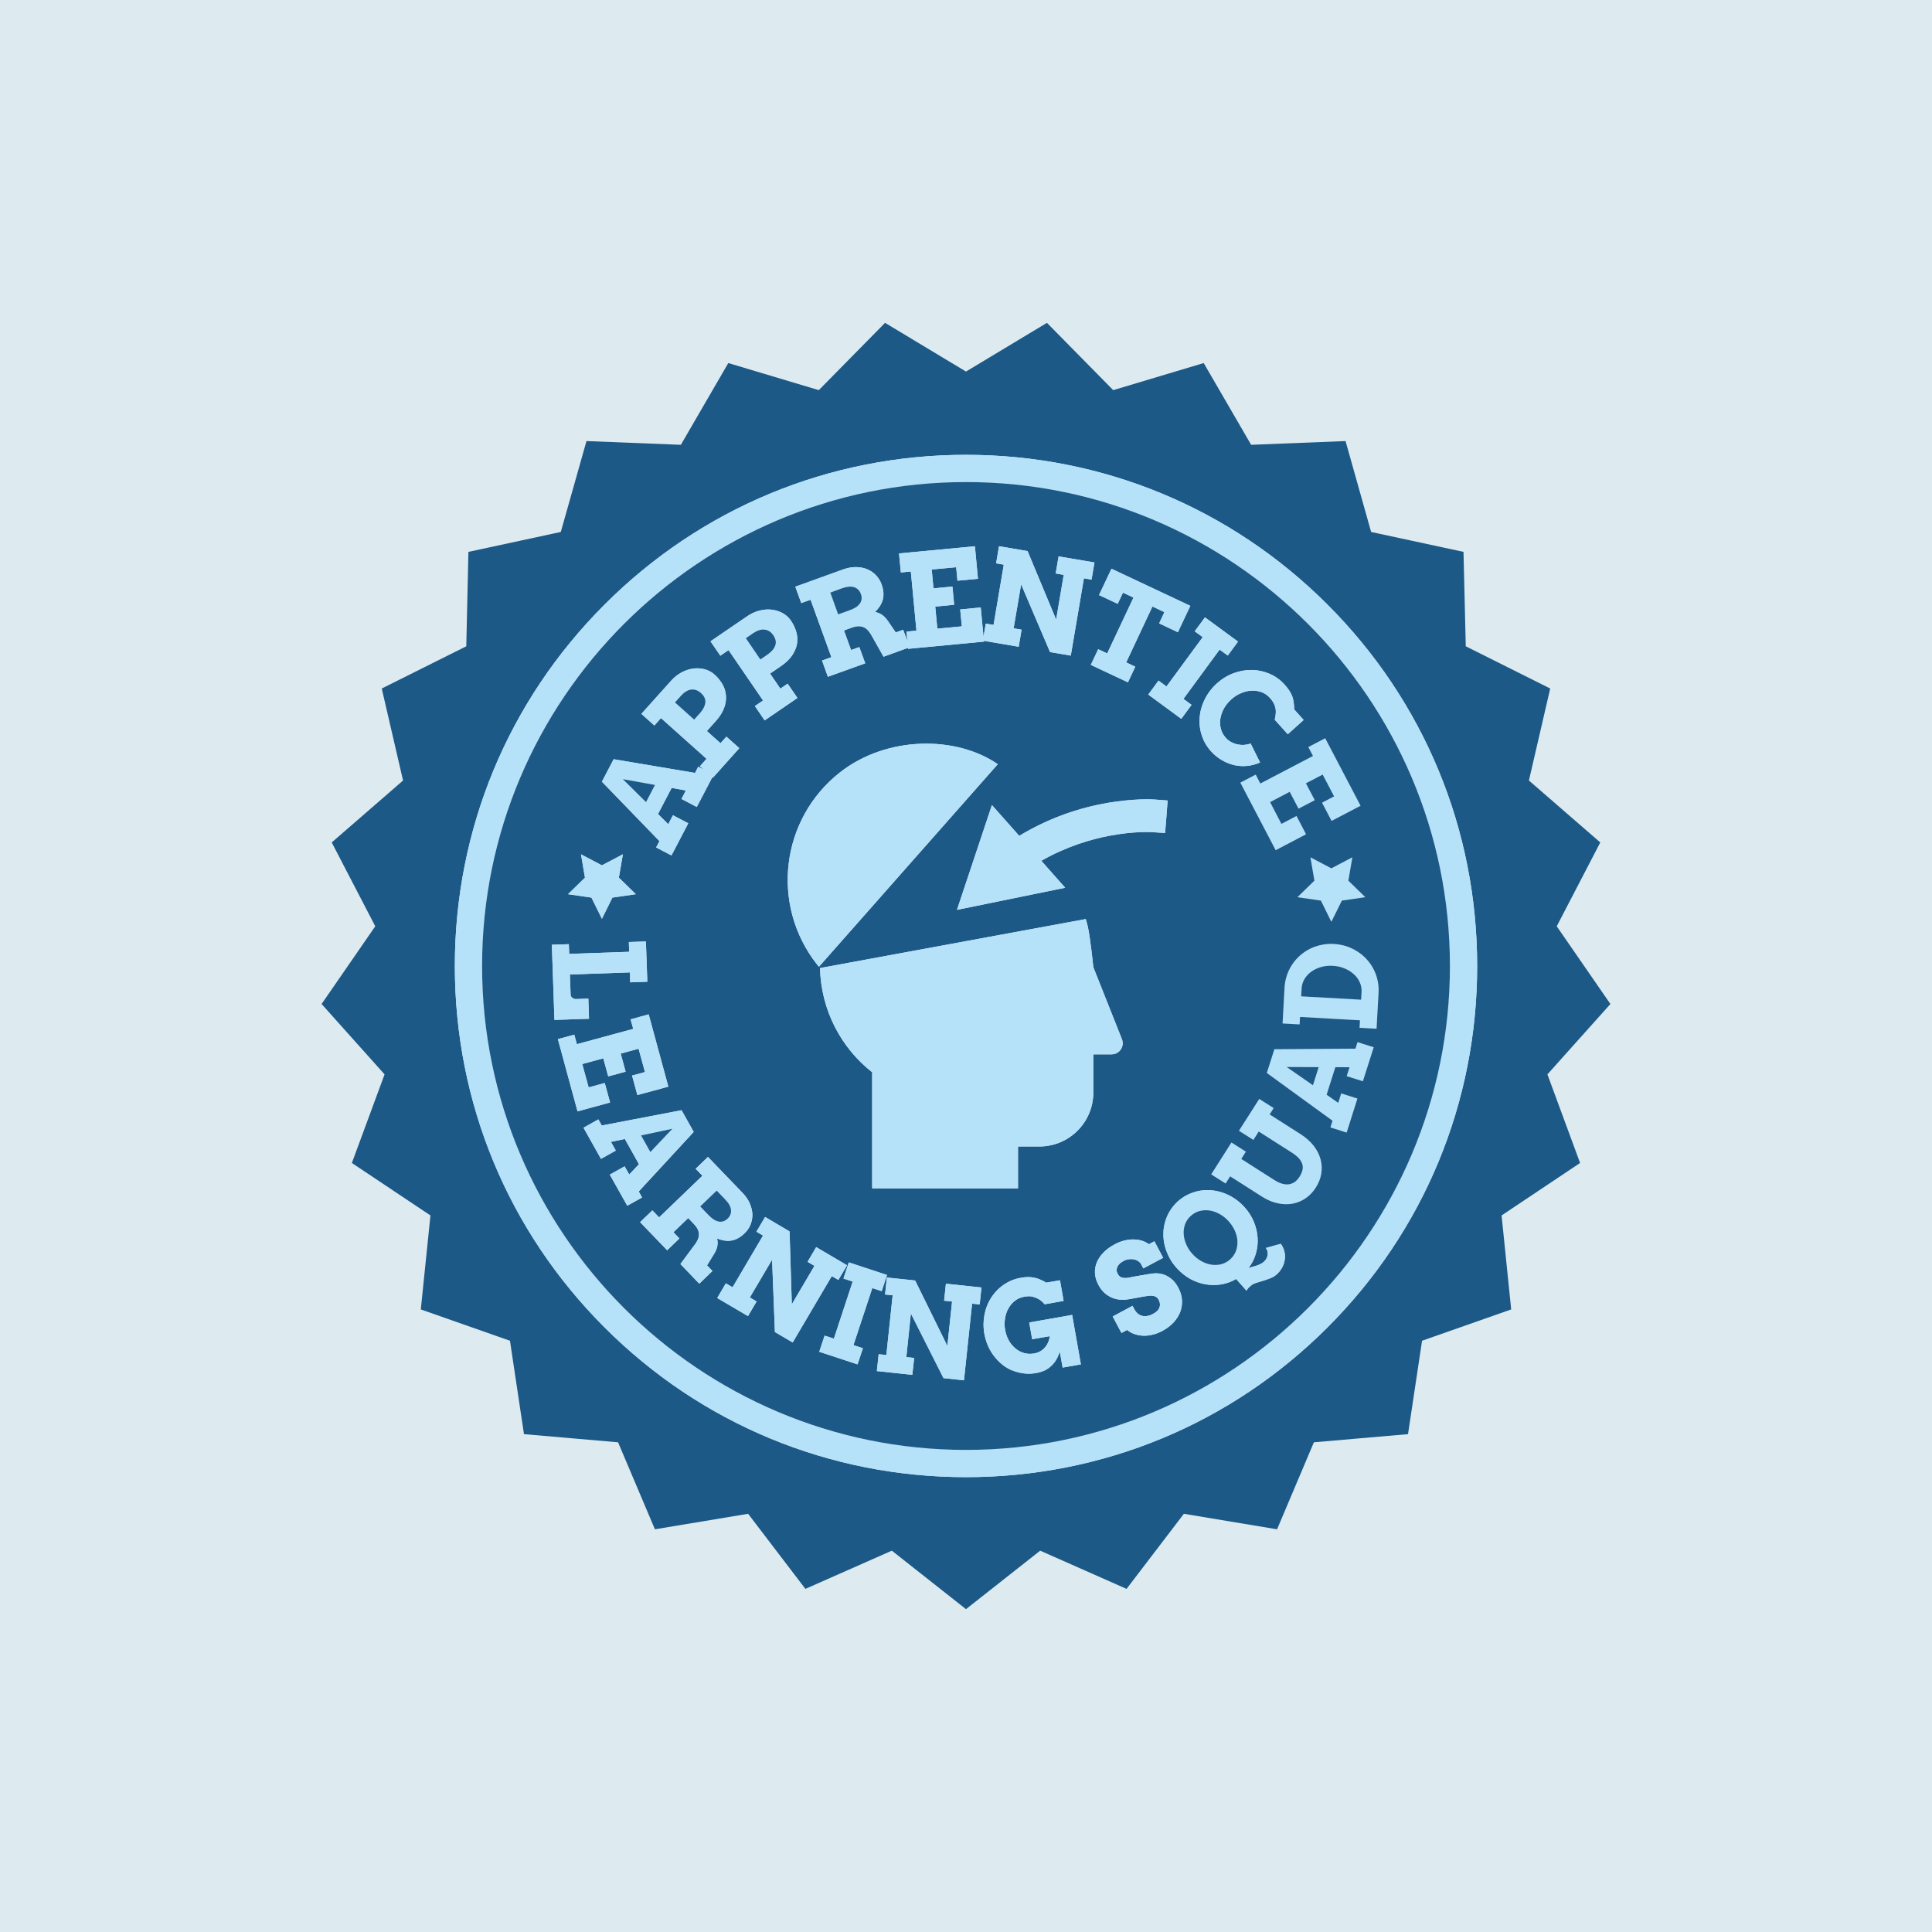 <?xml version="1.0" encoding="utf-8"?>
<!-- Generator: Adobe Illustrator 16.0.4, SVG Export Plug-In . SVG Version: 6.00 Build 0)  -->
<!DOCTYPE svg PUBLIC "-//W3C//DTD SVG 1.1//EN" "http://www.w3.org/Graphics/SVG/1.1/DTD/svg11.dtd">
<svg version="1.1" id="Layer_1" xmlns="http://www.w3.org/2000/svg" xmlns:xlink="http://www.w3.org/1999/xlink" x="0px" y="0px"
	 width="612px" height="612px" viewBox="0 0 612 612" enable-background="new 0 0 612 612" xml:space="preserve">
<rect fill="#DDEBF1" width="612" height="612"/>
<g>
	<g id="XMLID_9_">
		<g>
			<path fill="#1C5986" d="M493.127,293.419l17.003,24.619l-19.953,22.293l10.347,28.064l-24.866,16.626l3.041,29.766l-28.234,9.92
				l-4.445,29.585l-29.819,2.587l-11.662,27.558l-29.521-4.912l-18.157,23.787l-27.363-12.104l-23.503,18.525l-23.49-18.525
				l-27.377,12.104l-18.146-23.787l-29.521,4.912l-11.673-27.558l-29.808-2.587l-4.433-29.585l-28.246-9.92l3.055-29.766
				l-24.892-16.626l10.36-28.064l-19.953-22.293l17.003-24.619l-13.791-26.557l22.592-19.617l-6.746-29.145l26.778-13.375
				l0.676-29.91l29.261-6.305l8.137-28.793l29.897,1.183l15.027-25.896l28.664,8.58l20.994-21.318l25.634,15.431l25.646-15.431
				l20.993,21.318l28.661-8.58l15.03,25.896l29.909-1.183l8.099,28.793l29.262,6.305l0.715,29.91l26.751,13.375l-6.745,29.145
				l22.605,19.617L493.127,293.419z M467.923,306.001c0-43.249-16.834-83.909-47.422-114.494
				c-30.585-30.587-71.246-47.434-114.506-47.434c-43.235,0-83.909,16.847-114.483,47.434
				c-30.6,30.585-47.433,71.248-47.433,114.494s16.833,83.923,47.433,114.496c30.574,30.586,71.248,47.42,114.483,47.42
				c43.261,0,83.922-16.834,114.506-47.42C451.089,389.924,467.923,349.247,467.923,306.001z"/>
			<path fill="#B5E1F9" d="M420.501,191.507c30.588,30.585,47.422,71.248,47.422,114.494s-16.834,83.923-47.422,114.496
				c-30.585,30.586-71.246,47.42-114.506,47.42c-43.235,0-83.909-16.834-114.483-47.42c-30.6-30.573-47.433-71.25-47.433-114.496
				s16.833-83.909,47.433-114.494c30.574-30.587,71.248-47.434,114.483-47.434C349.256,144.073,389.915,160.92,420.501,191.507z
				 M459.29,306.001c0-84.532-68.764-153.298-153.296-153.298c-84.52,0-153.284,68.765-153.284,153.298
				c0,84.52,68.765,153.285,153.284,153.285C390.526,459.287,459.29,390.521,459.29,306.001z"/>
			<path fill="#B5E1F9" d="M436.361,310.487c0.3,1.271,0.403,2.601,0.325,3.964l-0.638,11.427l-5.382-0.3l0.129-2.379l-18.99-1.065
				l-0.129,2.365l-5.396-0.297l0.625-11.428c0.09-1.352,0.336-2.65,0.767-3.887c0.416-1.233,0.988-2.363,1.676-3.404
				c0.7-1.054,1.534-1.977,2.47-2.82c0.961-0.833,1.988-1.534,3.119-2.105c1.144-0.561,2.351-0.975,3.652-1.249
				c1.288-0.274,2.614-0.363,3.978-0.287c1.379,0.079,2.704,0.325,3.951,0.729c1.251,0.414,2.406,0.963,3.473,1.663
				c1.079,0.677,2.041,1.496,2.899,2.419c0.858,0.948,1.599,1.962,2.171,3.093C435.646,308.029,436.1,309.226,436.361,310.487z
				 M431.304,314.191c0.054-1.063-0.142-2.092-0.584-3.055c-0.429-0.975-1.066-1.833-1.897-2.574
				c-0.806-0.728-1.795-1.338-2.925-1.806c-1.131-0.481-2.365-0.74-3.705-0.82c-1.328-0.08-2.574,0.052-3.758,0.39
				c-1.17,0.353-2.184,0.843-3.079,1.482c-0.887,0.65-1.599,1.43-2.146,2.341c-0.546,0.922-0.843,1.91-0.896,2.976l-0.145,2.483
				l18.993,1.066L431.304,314.191z"/>
			<path fill="#B5E1F9" d="M435.151,331.739l-3.434,10.78l-5.132-1.628l0.91-2.82l-4.499-0.025l-2.77,8.723l3.679,2.585l0.949-3.003
				l5.134,1.64l-3.418,10.775l-5.136-1.638l0.664-2.12l-20.811-15.131l2.392-7.514l25.685-0.182l0.651-2.068L435.151,331.739z
				 M415.901,343.776l1.818-5.745l-10.153-0.041L415.901,343.776z"/>
			<polygon fill="#B5E1F9" points="432.487,284.2 425.064,285.281 421.737,292.002 418.422,285.281 411,284.2 416.369,278.963 
				415.107,271.567 421.737,275.064 428.394,271.567 427.12,278.963 			"/>
			<path fill="#1C5986" d="M430.72,311.137c0.442,0.96,0.638,1.988,0.584,3.055l-0.142,2.483l-18.993-1.066l0.145-2.48
				c0.051-1.068,0.352-2.057,0.896-2.979c0.546-0.911,1.261-1.69,2.143-2.341c0.897-0.637,1.912-1.13,3.08-1.482
				c1.183-0.339,2.432-0.467,3.757-0.39c1.341,0.08,2.573,0.339,3.707,0.82c1.13,0.466,2.12,1.078,2.925,1.806
				C429.653,309.304,430.291,310.162,430.72,311.137z"/>
			<polygon fill="#B5E1F9" points="419.788,233.858 430.991,255.241 421.813,260.038 418.788,254.267 422.608,252.263 
				418.98,245.361 413.677,248.129 416.485,253.473 411.339,256.163 408.544,250.821 402.33,254.085 405.917,260.986 
				410.701,258.477 413.716,264.275 404.098,269.319 392.904,247.922 397.769,245.374 399.236,248.194 415.914,239.473 
				414.434,236.651 			"/>
			<path fill="#B5E1F9" d="M418.343,367.344c0.392,1.494,0.456,3.004,0.185,4.523c-0.26,1.508-0.844,2.964-1.715,4.328
				c-0.858,1.365-1.923,2.481-3.173,3.341c-1.233,0.87-2.598,1.441-4.094,1.729c-1.508,0.286-3.079,0.259-4.742-0.092
				c-1.664-0.338-3.341-1.054-5.032-2.118l-10.086-6.434l-1.442,2.273l-4.564-2.896l6.42-10.103l4.562,2.911l-1.455,2.301
				l10.426,6.654c0.948,0.601,1.819,1.015,2.627,1.224c0.792,0.206,1.534,0.244,2.211,0.13c0.65-0.13,1.247-0.39,1.793-0.792
				c0.533-0.416,0.989-0.936,1.391-1.562c0.415-0.647,0.716-1.297,0.884-1.935c0.183-0.636,0.194-1.287,0.039-1.924
				c-0.169-0.638-0.519-1.272-1.054-1.911c-0.56-0.636-1.338-1.273-2.363-1.923l-10.426-6.643l-1.69,2.665l-4.576-2.897l6.435-10.09
				l4.562,2.899l-1.271,2.014l9.775,6.228c1.766,1.13,3.184,2.395,4.236,3.783C417.252,364.406,417.968,365.85,418.343,367.344z"/>
			<polygon fill="#1C5986" points="417.722,338.033 415.901,343.776 407.568,337.99 			"/>
			<path fill="#1C5986" d="M305.995,152.703c84.531,0,153.297,68.765,153.297,153.298c0,84.52-68.764,153.285-153.297,153.285
				c-84.52,0-153.284-68.766-153.284-153.285C152.71,221.471,221.476,152.703,305.995,152.703z M436.687,314.451
				c0.078-1.365-0.025-2.689-0.325-3.964c-0.259-1.262-0.715-2.458-1.3-3.562c-0.57-1.129-1.312-2.143-2.171-3.093
				c-0.855-0.923-1.817-1.742-2.899-2.419c-1.064-0.7-2.222-1.246-3.471-1.663c-1.249-0.402-2.573-0.649-3.95-0.729
				c-1.366-0.077-2.689,0.016-3.979,0.287c-1.299,0.274-2.51,0.689-3.652,1.249c-1.132,0.571-2.158,1.273-3.119,2.105
				c-0.937,0.845-1.768,1.768-2.471,2.82c-0.688,1.041-1.26,2.171-1.676,3.407c-0.43,1.233-0.677,2.533-0.767,3.886l-0.624,11.426
				l5.396,0.297l0.129-2.363l18.991,1.063l-0.131,2.379l5.384,0.3L436.687,314.451z M431.718,342.516l3.434-10.776l-5.134-1.626
				l-0.65,2.068l-25.686,0.183l-2.392,7.513l20.811,15.132l-0.664,2.12l5.138,1.637l3.415-10.775l-5.133-1.64l-0.948,3.003
				l-3.679-2.585l2.768-8.723l4.499,0.025l-0.909,2.82L431.718,342.516z M425.064,285.281l7.423-1.078l-5.367-5.24l1.271-7.396
				l-6.656,3.497l-6.629-3.497l1.262,7.396l-5.37,5.24l7.424,1.078l3.315,6.721L425.064,285.281z M430.991,255.241l-11.203-21.383
				l-5.357,2.793l1.484,2.821l-16.678,8.722l-1.467-2.82l-4.865,2.548l11.192,21.397l9.62-5.044l-3.017-5.799l-4.784,2.511
				l-3.586-6.902l6.213-3.264l2.795,5.342l5.146-2.69l-2.809-5.342l5.304-2.77l3.626,6.904l-3.82,2.002l3.027,5.771L430.991,255.241
				z M418.527,371.868c0.272-1.521,0.207-3.029-0.185-4.524c-0.375-1.492-1.091-2.938-2.144-4.313
				c-1.053-1.391-2.469-2.651-4.236-3.784l-9.776-6.227l1.273-2.014l-4.564-2.898l-6.433,10.088l4.577,2.898l1.688-2.665
				l10.427,6.641c1.025,0.652,1.805,1.29,2.363,1.926c0.533,0.637,0.885,1.273,1.054,1.91c0.155,0.636,0.143,1.287-0.038,1.923
				c-0.17,0.638-0.468,1.287-0.885,1.938c-0.402,0.623-0.857,1.143-1.39,1.561c-0.546,0.402-1.146,0.662-1.795,0.792
				c-0.677,0.116-1.418,0.078-2.209-0.131c-0.808-0.208-1.678-0.623-2.628-1.223l-10.427-6.654l1.458-2.303l-4.564-2.91
				l-6.419,10.101l4.563,2.899l1.44-2.274l10.087,6.434c1.692,1.065,3.369,1.78,5.032,2.12c1.665,0.349,3.237,0.376,4.743,0.088
				c1.494-0.285,2.86-0.855,4.095-1.726c1.25-0.859,2.312-1.977,3.171-3.341C417.684,374.832,418.268,373.376,418.527,371.868z
				 M412.964,228.06l-3.004-3.341c-0.025-1.807-0.246-3.248-0.689-4.354c-0.454-1.106-1.234-2.274-2.339-3.485
				c-1.366-1.534-2.964-2.679-4.772-3.443c-1.793-0.768-3.664-1.17-5.602-1.209c-1.949-0.027-3.887,0.324-5.799,1.027
				c-1.937,0.715-3.691,1.793-5.304,3.263c-1.063,0.96-2.003,2.028-2.767,3.183c-0.77,1.159-1.367,2.354-1.82,3.614
				c-0.444,1.234-0.729,2.509-0.833,3.81c-0.118,1.313-0.066,2.6,0.155,3.861c0.233,1.262,0.623,2.482,1.169,3.665
				c0.569,1.196,1.313,2.288,2.236,3.315c1.093,1.195,2.289,2.17,3.575,2.897c1.287,0.729,2.613,1.249,3.977,1.548
				c1.354,0.272,2.717,0.352,4.084,0.194c1.365-0.157,2.666-0.52,3.926-1.079l-2.989-5.992c-0.612,0.22-1.262,0.363-1.951,0.415
				c-0.7,0.065-1.403,0.013-2.104-0.117s-1.364-0.377-2.028-0.715c-0.663-0.338-1.262-0.806-1.794-1.403
				c-0.768-0.845-1.287-1.808-1.561-2.846c-0.272-1.053-0.323-2.117-0.154-3.211c0.169-1.092,0.546-2.157,1.117-3.224
				c0.584-1.04,1.365-2.002,2.328-2.873c0.948-0.857,1.974-1.533,3.107-1.988c1.104-0.48,2.209-0.741,3.326-0.792
				c1.118-0.052,2.173,0.104,3.186,0.481c1.014,0.377,1.899,0.988,2.638,1.819c0.521,0.56,0.938,1.171,1.262,1.807
				c0.312,0.651,0.506,1.339,0.586,2.08c0.064,0.756-0.04,1.768-0.325,3.029l4.135,4.588L412.964,228.06z M406.97,399.049
				c0.131-0.858,0.091-1.717-0.102-2.574c-0.21-0.858-0.587-1.688-1.147-2.468l-4.703,1.312c0.285,0.441,0.454,0.858,0.519,1.271
				c0.079,0.417,0.054,0.808-0.025,1.198c-0.091,0.363-0.236,0.727-0.457,1.079c-0.208,0.325-0.466,0.638-0.767,0.896
				c-0.322,0.274-0.688,0.492-1.066,0.676c-0.376,0.184-0.78,0.324-1.195,0.482c-0.43,0.13-0.845,0.259-1.273,0.375
				c-0.441,0.117-0.871,0.248-1.273,0.393c1.079-1.367,1.846-2.873,2.326-4.551c0.482-1.65,0.678-3.328,0.561-5.045
				c-0.105-1.715-0.508-3.417-1.198-5.081c-0.699-1.676-1.688-3.225-2.976-4.64c-0.949-1.066-2.002-1.964-3.133-2.718
				c-1.13-0.741-2.312-1.34-3.547-1.781c-1.223-0.429-2.482-0.714-3.757-0.818c-1.287-0.117-2.535-0.053-3.784,0.154
				c-1.235,0.233-2.444,0.626-3.602,1.169c-1.182,0.559-2.261,1.287-3.276,2.196c-0.987,0.911-1.819,1.899-2.496,3.004
				c-0.676,1.091-1.166,2.249-1.521,3.457c-0.338,1.209-0.546,2.455-0.546,3.745c-0.023,1.285,0.117,2.547,0.43,3.819
				c0.324,1.263,0.793,2.497,1.418,3.693c0.621,1.221,1.429,2.354,2.391,3.405c1.263,1.405,2.679,2.535,4.225,3.407
				c1.561,0.857,3.186,1.429,4.85,1.729c1.676,0.285,3.341,0.298,5.004,0.025c1.677-0.274,3.25-0.845,4.72-1.716l3.289,3.707
				c0.131-0.236,0.247-0.431,0.361-0.586c0.118-0.143,0.235-0.286,0.341-0.39c0.116-0.117,0.233-0.222,0.363-0.325
				c0.116-0.104,0.259-0.232,0.413-0.364c0.377-0.322,0.899-0.597,1.561-0.805c0.677-0.222,1.404-0.43,2.185-0.663
				c0.767-0.233,1.535-0.494,2.312-0.805c0.78-0.299,1.457-0.703,2.03-1.236c0.7-0.622,1.272-1.351,1.713-2.143
				C406.567,400.726,406.84,399.907,406.97,399.049z M388.916,207.664l3.25-4.419l-10.467-7.683l-3.25,4.42l2.535,1.846
				l-11.478,15.625l-2.521-1.859l-3.249,4.433l10.465,7.682l3.249-4.433l-2.572-1.883l11.464-15.626L388.916,207.664z
				 M373.119,200.269l3.94-8.358l-24.985-11.751l-3.937,8.345l5.913,2.77l1.675-3.537l3.329,1.56l-8.331,17.691l-2.845-1.339
				l-2.344,4.966l11.765,5.524l2.326-4.953l-2.885-1.352l8.318-17.717l3.782,1.793l-1.663,3.561L373.119,200.269z M373.889,415.505
				c0.441-1.208,0.598-2.457,0.521-3.757c-0.092-1.298-0.495-2.586-1.171-3.86c-0.493-0.936-1.065-1.728-1.703-2.341
				c-0.663-0.623-1.354-1.105-2.067-1.456c-0.74-0.363-1.507-0.584-2.288-0.678c-0.806-0.104-1.585-0.077-2.379,0.027l-5.628,0.96
				c-0.467,0.081-0.961,0.172-1.443,0.288c-0.48,0.115-0.96,0.155-1.417,0.144c-0.467,0-0.884-0.091-1.273-0.287
				c-0.392-0.183-0.728-0.53-1.001-1.054c-0.209-0.416-0.325-0.818-0.325-1.208c0.013-0.403,0.116-0.77,0.287-1.107
				c0.17-0.336,0.444-0.649,0.754-0.959c0.336-0.287,0.741-0.56,1.169-0.794c0.494-0.26,0.986-0.429,1.521-0.519
				c0.521-0.079,1.04-0.092,1.535-0.015c0.479,0.065,0.936,0.223,1.353,0.456c0.413,0.246,0.765,0.546,1.036,0.924l0.808,1.519
				l6.278-3.354l-2.781-5.236l-1.741,0.936c-0.573-0.443-1.25-0.792-2.043-1.066c-0.805-0.259-1.663-0.414-2.612-0.441
				c-0.935-0.039-1.948,0.062-2.989,0.312c-1.053,0.233-2.093,0.651-3.17,1.222c-1.366,0.728-2.549,1.559-3.484,2.521
				c-0.963,0.961-1.677,2.001-2.158,3.119c-0.481,1.116-0.689,2.287-0.623,3.495c0.051,1.233,0.429,2.47,1.092,3.717
				c0.57,1.066,1.249,1.951,2.002,2.613c0.768,0.661,1.598,1.168,2.469,1.508c0.859,0.352,1.758,0.546,2.68,0.57
				c0.936,0.054,1.818-0.025,2.689-0.183l4.667-0.846c0.429-0.077,0.857-0.142,1.3-0.192c0.442-0.065,0.872-0.079,1.272-0.039
				c0.405,0.039,0.794,0.171,1.145,0.351c0.353,0.195,0.637,0.51,0.87,0.963c0.457,0.845,0.532,1.662,0.246,2.432
				c-0.272,0.779-0.946,1.44-1.988,1.988c-0.675,0.362-1.312,0.598-1.937,0.689c-0.584,0.09-1.143,0.063-1.65-0.067
				c-0.521-0.154-0.975-0.402-1.378-0.752c-0.389-0.351-0.729-0.779-1.014-1.312l-0.57-1.079l-6.279,3.365l2.783,5.227l1.779-0.96
				c0.716,0.584,1.521,1.038,2.393,1.326c0.857,0.299,1.795,0.466,2.756,0.491c0.976,0.041,1.963-0.078,2.99-0.336
				c1.014-0.245,2.029-0.638,3.027-1.169c1.431-0.77,2.626-1.676,3.588-2.718C372.731,417.833,373.435,416.715,373.889,415.505z
				 M369.402,259.776l0.468-6.2l-4.134-0.312c-0.274-0.016-6.785-0.482-16.286,1.326c-9.515,1.807-18.576,5.316-26.582,10.189
				l-8.657-9.762l-11.076,33.202l34.278-7.009l-7.553-8.541c8.033-4.587,15.871-6.85,21.514-7.916
				c7.992-1.521,13.531-1.167,13.583-1.156l4.109,0.273L369.402,259.776z M355.639,330.506c0-0.495-0.092-0.948-0.261-1.363
				l-9.047-22.775c0,0-0.937-9.438-1.795-13.052c-0.169-0.727-0.377-1.456-0.598-2.185l-84.182,15.521
				c0.323,13.391,6.692,25.297,16.521,33.016v36.763h46.197V363.17h6.786c9.425,0,17.069-7.645,17.069-17.08v-12.103h5.796
				C354.064,333.989,355.639,332.416,355.639,330.506z M345.771,183.604l0.923-5.435l-11.361-1.924l-0.923,5.407l2.548,0.456
				l-2.406,14.156l-9.045-21.695l-9.046-1.545l-0.925,5.435l2.43,0.415l-3.234,19.083l-2.472-0.415l-0.714,4.197l-0.871-9.309
				l-6.513,0.624l0.52,5.357l-7.761,0.728l-0.663-6.981l5.99-0.584l-0.546-5.771l-6.005,0.571l-0.559-5.968l7.747-0.728l0.417,4.276
				l6.486-0.611l-0.963-10.31l-24.047,2.275l0.584,6.033l3.158-0.312l1.781,18.744l-3.172,0.297l0.286,2.952l-1.312-3.536
				l-2.354,0.858l-2.302-3.367c-0.637-0.976-1.312-1.715-2.04-2.21c-0.74-0.494-1.481-0.78-2.237-0.885
				c0.613-0.611,1.119-1.248,1.547-1.884c0.43-0.651,0.729-1.327,0.912-2.027c0.206-0.703,0.26-1.47,0.206-2.264
				c-0.05-0.806-0.259-1.689-0.597-2.65c-0.377-1.055-0.975-1.988-1.742-2.82c-0.768-0.82-1.677-1.441-2.743-1.898
				c-1.054-0.441-2.236-0.689-3.548-0.702c-1.312-0.025-2.705,0.234-4.173,0.755l-15.105,5.459l1.884,5.187l2.95-1.065l6.591,18.199
				l-2.964,1.064l1.858,5.147l11.83-4.262l-1.871-5.147l-2.614,0.936l-2.248-6.202l2.431-0.884c0.755-0.286,1.469-0.429,2.08-0.467
				c0.624-0.014,1.196,0.078,1.715,0.311c0.533,0.235,1.002,0.586,1.457,1.092c0.441,0.509,0.858,1.132,1.263,1.899l3.587,6.368
				l7.748-2.808l0.013,0.312l24.049-2.287l-0.015-0.248l11.022,1.873l0.911-5.408l-2.521-0.429l2.379-13.935l9.165,21.462
				l6.565,1.116l4.158-24.489L345.771,183.604z M342.393,432.195l-2.769-15.663l-13.599,2.393l0.936,5.304l5.604-0.976
				c-0.207,1.455-0.754,2.68-1.625,3.654c-0.885,0.987-2.003,1.598-3.38,1.832c-1.065,0.208-2.12,0.143-3.133-0.13
				c-1.028-0.286-1.977-0.793-2.821-1.508c-0.857-0.74-1.559-1.588-2.104-2.587c-0.533-1.001-0.897-2.081-1.106-3.249
				c-0.221-1.195-0.221-2.393-0.038-3.575c0.183-1.209,0.546-2.274,1.093-3.236c0.52-0.949,1.207-1.757,2.053-2.405
				c0.834-0.663,1.796-1.079,2.887-1.273c1.092-0.194,1.978-0.221,2.641-0.054c0.662,0.171,1.271,0.405,1.871,0.729
				c0.611,0.313,1.285,0.886,2.039,1.706l5.983-1.068l-1.147-6.538l-4.341,0.754c-1.494-0.871-2.834-1.418-4.03-1.624
				c-1.195-0.208-2.562-0.184-4.069,0.088c-1.338,0.236-2.586,0.638-3.729,1.223c-1.143,0.572-2.184,1.273-3.132,2.134
				c-0.938,0.844-1.743,1.807-2.446,2.871c-0.7,1.079-1.233,2.225-1.663,3.458c-0.39,1.222-0.649,2.521-0.754,3.874
				c-0.115,1.353-0.052,2.717,0.195,4.093c0.392,2.248,1.168,4.251,2.288,6.02c1.13,1.768,2.549,3.247,4.226,4.431
				c0.701,0.482,1.428,0.886,2.223,1.198c0.805,0.324,1.597,0.571,2.417,0.754c0.792,0.182,1.612,0.285,2.43,0.322
				c0.846,0.028,1.652-0.014,2.459-0.141c1.625-0.274,2.873-0.69,3.769-1.261c0.896-0.571,1.663-1.249,2.302-2.057
				c0.651-0.791,1.249-1.96,1.795-3.507l0.895,5.03L342.393,432.195z M259.419,306.234l56.65-64.161
				c-13.259-9.127-35.216-8.995-49.982,2.588c-18.81,14.754-22.084,41.96-7.331,60.783
				C258.977,305.717,259.198,305.963,259.419,306.234z M310.337,413.205l0.56-5.367l-11.257-1.198l-0.571,5.383l2.52,0.273
				l-1.493,14.053l-10.205-20.72l-8.956-0.949l-0.571,5.383l2.405,0.246l-2.002,18.927l-2.431-0.262l-0.571,5.343l11.232,1.197
				l0.584-5.356l-2.482-0.272l1.442-13.806l10.334,20.476l6.485,0.687l2.572-24.281L310.337,413.205z M279.296,409.006l1.689-5.121
				l-12.113-4.003l-1.691,5.12l2.924,0.963l-5.952,18.081l-2.939-0.962l-1.703,5.109l12.141,4.002l1.691-5.121l-2.991-0.975
				l5.969-18.081L279.296,409.006z M265.567,405.444l2.756-4.639l-9.776-5.76l-2.743,4.665l2.196,1.274l-7.176,12.179l-0.715-23.085
				l-7.747-4.577l-2.756,4.654l2.094,1.235l-9.646,16.378l-2.132-1.249l-2.73,4.653l9.749,5.734l2.73-4.642l-2.146-1.272
				l7.047-11.959l0.896,22.917l5.628,3.302l12.389-21.02L265.567,405.444z M252.606,221.094l-3.107-4.523l-2.3,1.573l-3.263-4.771
				l3.47-2.379c1.521-1.04,2.691-2.171,3.511-3.366c0.804-1.196,1.327-2.417,1.545-3.652c0.208-1.263,0.143-2.51-0.208-3.757
				c-0.363-1.263-0.923-2.47-1.729-3.653c-0.663-0.961-1.521-1.742-2.574-2.326c-1.053-0.585-2.196-0.949-3.443-1.105
				c-1.261-0.156-2.561-0.052-3.899,0.285c-1.378,0.339-2.69,0.949-3.965,1.819l-11.582,7.918l3.119,4.551l2.6-1.77l10.933,15.964
				l-2.587,1.769l3.095,4.534L252.606,221.094z M237.723,387.975c0.416-1.028,0.624-2.095,0.611-3.224
				c-0.026-1.118-0.285-2.274-0.792-3.457c-0.494-1.197-1.287-2.354-2.354-3.457l-10.932-11.361l-3.899,3.756l2.146,2.211
				l-13.715,13.191l-2.132-2.222l-3.888,3.729l8.567,8.904l3.886-3.742l-1.897-1.965l4.679-4.497l1.742,1.82
				c0.559,0.582,0.975,1.157,1.248,1.689c0.272,0.546,0.403,1.106,0.416,1.663c0,0.561-0.131,1.145-0.403,1.742
				c-0.273,0.6-0.663,1.235-1.196,1.883l-4.276,5.772l5.981,6.228l4.171-4.043l-1.716-1.766l2.093-3.407
				c0.638-0.976,1.014-1.873,1.17-2.73c0.143-0.861,0.104-1.638-0.104-2.366c0.807,0.312,1.586,0.521,2.313,0.637
				c0.755,0.131,1.481,0.131,2.196,0.015c0.703-0.105,1.417-0.352,2.106-0.715c0.701-0.379,1.416-0.912,2.145-1.612
				C236.67,389.896,237.295,389,237.723,387.975z M225.803,246.374l8.386-9.372l-4.082-3.653l-1.872,2.08l-4.315-3.859l2.82-3.146
				c1.234-1.38,2.092-2.743,2.612-4.096c0.507-1.364,0.716-2.664,0.611-3.925c-0.08-1.262-0.442-2.47-1.081-3.603
				c-0.649-1.144-1.494-2.184-2.547-3.119c-0.871-0.792-1.898-1.338-3.042-1.662c-1.183-0.312-2.379-0.404-3.627-0.248
				c-1.246,0.156-2.495,0.56-3.73,1.209c-1.221,0.651-2.365,1.547-3.406,2.718l-9.358,10.438l4.122,3.68l2.08-2.354l14.441,12.908
				l-2.106,2.354l1.184,1.04l-1.716-0.887l-1.002,1.964l-25.79-4.342l-3.718,7.112l18.226,18.835l-1.053,2.002l4.861,2.534
				l5.329-10.191l-4.862-2.533l-1.482,2.833l-3.249-3.237l4.328-8.266l4.498,0.817l-1.393,2.68l4.849,2.548l4.912-9.409
				L225.803,246.374z M219.745,358.558l-3.847-6.878l-25.27,4.848l-1.093-1.938l-4.692,2.641l5.524,9.866l4.706-2.637l-1.547-2.744
				l4.406-0.925l4.472,7.994l-3.081,3.249l-1.469-2.571l-4.691,2.625l5.538,9.854l4.692-2.628l-1.065-1.884L219.745,358.558z
				 M211.712,344.218l-6.227-22.89l-5.733,1.56l0.832,3.029l-17.848,4.848l-0.818-3.016l-5.199,1.418l6.227,22.879l10.32-2.809
				l-1.703-6.175l-5.095,1.391l-2.028-7.395l6.668-1.808l1.561,5.72l5.513-1.496l-1.562-5.733l5.668-1.533l2.015,7.384l-4.082,1.117
				l1.678,6.176L211.712,344.218z M205.057,310.979l-0.454-12.752l-5.396,0.184l0.092,3.094l-18.993,0.662l-0.116-3.079
				l-5.382,0.182l0.819,23.812l10.957-0.375l-0.22-6.37l-3.99,0.142c-0.169,0-0.352-0.025-0.547-0.104
				c-0.168-0.063-0.338-0.168-0.507-0.287c-0.169-0.115-0.298-0.245-0.391-0.414c-0.117-0.17-0.17-0.325-0.17-0.495l-0.233-6.483
				l19.017-0.666l0.091,3.146L205.057,310.979z M193.995,284.332l7.422-1.079l-5.382-5.237l1.274-7.396l-6.643,3.496l-6.629-3.496
				l1.261,7.396l-5.367,5.237l7.421,1.079l3.316,6.721L193.995,284.332z"/>
			<path fill="#B5E1F9" d="M409.96,224.719l3.004,3.341l-5.029,4.523l-4.135-4.589c0.285-1.262,0.39-2.274,0.325-3.028
				c-0.08-0.741-0.274-1.432-0.586-2.08c-0.324-0.637-0.741-1.248-1.262-1.809c-0.738-0.831-1.624-1.442-2.638-1.819
				c-1.013-0.377-2.067-0.532-3.186-0.481c-1.117,0.053-2.222,0.312-3.326,0.792c-1.133,0.456-2.158,1.132-3.107,1.989
				c-0.963,0.871-1.744,1.832-2.328,2.874c-0.571,1.064-0.947,2.132-1.117,3.222c-0.169,1.094-0.118,2.158,0.154,3.211
				c0.273,1.04,0.793,2.004,1.561,2.847c0.532,0.599,1.131,1.066,1.794,1.402c0.664,0.339,1.327,0.587,2.028,0.716
				c0.701,0.131,1.404,0.183,2.104,0.118c0.689-0.053,1.339-0.195,1.952-0.416l2.988,5.991c-1.26,0.56-2.562,0.922-3.926,1.079
				c-1.366,0.155-2.73,0.08-4.084-0.194c-1.363-0.298-2.688-0.818-3.977-1.545c-1.286-0.729-2.482-1.704-3.575-2.9
				c-0.923-1.025-1.664-2.117-2.236-3.315c-0.546-1.182-0.936-2.404-1.169-3.664c-0.223-1.262-0.273-2.547-0.155-3.861
				c0.104-1.301,0.391-2.573,0.833-3.81c0.454-1.262,1.052-2.457,1.82-3.614c0.764-1.157,1.703-2.223,2.767-3.184
				c1.612-1.469,3.367-2.547,5.304-3.263c1.912-0.703,3.85-1.054,5.799-1.026c1.936,0.039,3.809,0.442,5.602,1.209
				c1.81,0.767,3.407,1.91,4.772,3.444c1.104,1.208,1.884,2.379,2.339,3.483C409.714,221.471,409.935,222.912,409.96,224.719z"/>
			<path fill="#B5E1F9" d="M406.868,396.475c0.192,0.857,0.232,1.715,0.102,2.573c-0.131,0.857-0.402,1.677-0.83,2.481
				c-0.444,0.792-1.016,1.521-1.717,2.146c-0.571,0.53-1.249,0.934-2.028,1.233c-0.78,0.312-1.546,0.571-2.312,0.806
				c-0.781,0.235-1.506,0.443-2.184,0.664c-0.663,0.207-1.184,0.48-1.559,0.805c-0.155,0.13-0.299,0.261-0.417,0.363
				c-0.129,0.105-0.246,0.208-0.361,0.324c-0.105,0.105-0.224,0.247-0.341,0.391c-0.115,0.156-0.231,0.352-0.361,0.585l-3.288-3.706
				c-1.47,0.87-3.044,1.441-4.721,1.715c-1.662,0.274-3.327,0.26-5.004-0.027c-1.664-0.298-3.288-0.868-4.848-1.726
				c-1.549-0.871-2.966-2.004-4.225-3.407c-0.963-1.054-1.77-2.184-2.394-3.406c-0.623-1.197-1.091-2.431-1.419-3.692
				c-0.311-1.272-0.453-2.534-0.428-3.821c0-1.287,0.208-2.533,0.546-3.744c0.353-1.209,0.843-2.366,1.521-3.456
				c0.676-1.106,1.507-2.094,2.496-3.004c1.014-0.91,2.095-1.64,3.277-2.197c1.156-0.546,2.363-0.937,3.601-1.168
				c1.247-0.208,2.495-0.274,3.782-0.155c1.274,0.104,2.535,0.39,3.758,0.818c1.235,0.442,2.418,1.04,3.548,1.78
				c1.131,0.755,2.184,1.651,3.133,2.718c1.286,1.418,2.274,2.963,2.977,4.639c0.688,1.665,1.092,3.369,1.197,5.082
				c0.117,1.715-0.08,3.394-0.56,5.045c-0.482,1.678-1.249,3.187-2.328,4.55c0.403-0.143,0.833-0.271,1.274-0.389
				c0.429-0.117,0.843-0.247,1.271-0.378c0.419-0.155,0.823-0.299,1.198-0.48c0.376-0.184,0.742-0.403,1.066-0.678
				c0.299-0.259,0.559-0.571,0.767-0.896c0.222-0.352,0.363-0.713,0.456-1.078c0.077-0.392,0.104-0.782,0.026-1.196
				c-0.065-0.416-0.234-0.833-0.521-1.273l4.705-1.313C406.281,394.786,406.658,395.616,406.868,396.475z M391.516,396.28
				c0.363-1.002,0.52-2.053,0.467-3.133c-0.064-1.08-0.324-2.172-0.806-3.25c-0.481-1.079-1.13-2.093-1.977-3.028
				c-0.856-0.935-1.792-1.701-2.833-2.274c-1.04-0.583-2.092-0.975-3.171-1.129c-1.079-0.171-2.133-0.118-3.158,0.142
				c-1.028,0.274-1.964,0.782-2.809,1.536c-0.844,0.753-1.443,1.638-1.82,2.625c-0.363,1.014-0.521,2.041-0.454,3.133
				c0.064,1.092,0.325,2.171,0.805,3.278c0.456,1.09,1.118,2.104,1.978,3.054c0.83,0.937,1.781,1.691,2.809,2.262
				c1.038,0.571,2.079,0.95,3.171,1.119c1.064,0.167,2.117,0.116,3.158-0.144c1.028-0.273,1.949-0.781,2.808-1.534
				C390.513,398.165,391.125,397.281,391.516,396.28z"/>
			<polygon fill="#B5E1F9" points="392.166,203.244 388.916,207.664 386.34,205.767 374.876,221.392 377.448,223.274 
				374.198,227.708 363.736,220.026 366.985,215.593 369.507,217.452 380.984,201.826 378.449,199.98 381.699,195.562 			"/>
			<path fill="#1C5986" d="M391.982,393.147c0.053,1.08-0.104,2.134-0.467,3.133c-0.391,1.001-1.002,1.885-1.833,2.651
				c-0.858,0.754-1.782,1.261-2.808,1.535c-1.041,0.259-2.094,0.311-3.161,0.142c-1.091-0.168-2.13-0.546-3.168-1.117
				c-1.028-0.572-1.979-1.326-2.81-2.263c-0.858-0.947-1.52-1.963-1.977-3.055c-0.482-1.106-0.739-2.186-0.805-3.277
				c-0.066-1.092,0.091-2.117,0.456-3.133c0.377-0.987,0.974-1.871,1.818-2.626c0.843-0.753,1.78-1.261,2.809-1.534
				c1.027-0.26,2.08-0.312,3.158-0.144c1.079,0.156,2.134,0.546,3.169,1.13c1.043,0.571,1.977,1.338,2.835,2.275
				c0.846,0.937,1.495,1.949,1.977,3.028C391.658,390.976,391.918,392.067,391.982,393.147z"/>
			<polygon fill="#B5E1F9" points="377.062,191.91 373.119,200.269 367.18,197.473 368.844,193.91 365.062,192.118 356.741,209.834 
				359.628,211.188 357.3,216.139 345.538,210.614 347.876,205.649 350.724,206.988 359.057,189.298 355.726,187.736 
				354.051,191.273 348.138,188.504 352.075,180.157 			"/>
			<path fill="#B5E1F9" d="M374.409,411.748c0.078,1.3-0.079,2.546-0.52,3.756c-0.455,1.21-1.158,2.328-2.105,3.381
				c-0.963,1.041-2.158,1.949-3.589,2.716c-0.999,0.533-2.015,0.925-3.027,1.171c-1.027,0.26-2.016,0.377-2.991,0.338
				c-0.959-0.025-1.896-0.193-2.754-0.494c-0.871-0.287-1.678-0.74-2.392-1.326l-1.781,0.962l-2.784-5.228l6.281-3.366l0.57,1.079
				c0.285,0.533,0.623,0.962,1.014,1.313c0.402,0.352,0.855,0.598,1.378,0.754c0.506,0.129,1.064,0.154,1.651,0.063
				c0.623-0.09,1.262-0.323,1.935-0.687c1.041-0.549,1.716-1.211,1.989-1.99c0.285-0.767,0.209-1.587-0.245-2.432
				c-0.235-0.455-0.52-0.768-0.871-0.961c-0.352-0.183-0.741-0.312-1.145-0.353c-0.401-0.038-0.832-0.025-1.274,0.039
				c-0.442,0.053-0.869,0.118-1.3,0.194l-4.664,0.846c-0.871,0.155-1.759,0.233-2.691,0.182c-0.922-0.026-1.817-0.223-2.679-0.571
				c-0.87-0.338-1.703-0.844-2.47-1.507c-0.753-0.664-1.43-1.545-2.002-2.612c-0.664-1.249-1.04-2.483-1.093-3.717
				c-0.063-1.21,0.145-2.382,0.624-3.497c0.481-1.119,1.196-2.157,2.158-3.119c0.937-0.96,2.118-1.795,3.483-2.52
				c1.079-0.57,2.12-0.989,3.171-1.221c1.041-0.247,2.055-0.353,2.989-0.314c0.951,0.028,1.807,0.185,2.614,0.444
				c0.792,0.274,1.467,0.622,2.041,1.066l1.741-0.937l2.78,5.237l-6.278,3.354l-0.805-1.521c-0.274-0.378-0.624-0.677-1.039-0.924
				c-0.416-0.234-0.87-0.389-1.351-0.455c-0.495-0.077-1.014-0.064-1.537,0.013c-0.532,0.092-1.026,0.262-1.52,0.521
				c-0.429,0.233-0.834,0.508-1.17,0.792c-0.312,0.315-0.583,0.624-0.754,0.96c-0.168,0.34-0.272,0.703-0.285,1.108
				c0,0.391,0.117,0.793,0.325,1.208c0.271,0.521,0.609,0.87,1,1.053c0.392,0.195,0.807,0.288,1.275,0.288
				c0.454,0.013,0.937-0.026,1.416-0.145c0.482-0.116,0.975-0.207,1.442-0.286l5.628-0.962c0.794-0.104,1.573-0.13,2.379-0.024
				c0.782,0.091,1.547,0.312,2.288,0.675c0.716,0.353,1.405,0.832,2.066,1.457c0.638,0.611,1.208,1.405,1.705,2.341
				C373.914,409.161,374.317,410.448,374.409,411.748z"/>
			<path fill="#B5E1F9" d="M369.87,253.577l-0.468,6.199l-0.337,4.096l-4.107-0.273c-0.052-0.014-5.59-0.364-13.584,1.156
				c-5.641,1.065-13.479,3.329-21.514,7.916l7.553,8.541l-34.278,7.007l11.075-33.2l8.658,9.762
				c8.008-4.874,17.067-8.384,26.582-10.19c9.504-1.808,16.015-1.338,16.286-1.328L369.87,253.577z"/>
			<path fill="#B5E1F9" d="M355.378,329.143c0.169,0.414,0.261,0.868,0.261,1.363c0,1.912-1.574,3.484-3.512,3.484h-5.796v12.104
				c0,9.435-7.645,17.079-17.069,17.079h-6.786v13.26h-46.197v-36.761c-9.829-7.72-16.198-19.629-16.521-33.017l84.182-15.521
				c0.221,0.729,0.429,1.457,0.598,2.186c0.858,3.613,1.795,13.051,1.795,13.051L355.378,329.143z"/>
			<polygon fill="#B5E1F9" points="346.694,178.169 345.771,183.604 343.354,183.187 339.195,207.676 332.629,206.56 
				323.465,185.099 321.085,199.032 323.607,199.462 322.696,204.87 311.675,202.997 311.546,201.737 312.259,197.54 
				314.729,197.954 317.969,178.871 315.536,178.456 316.458,173.021 325.504,174.568 334.552,196.264 336.958,182.107 
				334.41,181.652 335.333,176.247 			"/>
			<path fill="#B5E1F9" d="M339.624,416.532l2.769,15.663l-5.784,1.015l-0.896-5.031c-0.546,1.547-1.146,2.717-1.795,3.509
				c-0.638,0.805-1.403,1.484-2.301,2.054c-0.898,0.57-2.146,0.989-3.77,1.262c-0.807,0.129-1.612,0.169-2.458,0.143
				c-0.82-0.038-1.639-0.143-2.432-0.325c-0.82-0.182-1.611-0.429-2.417-0.754c-0.793-0.311-1.521-0.713-2.224-1.195
				c-1.678-1.184-3.096-2.666-4.225-4.433c-1.118-1.767-1.897-3.77-2.288-6.02c-0.246-1.378-0.312-2.74-0.194-4.092
				c0.105-1.354,0.361-2.651,0.754-3.873c0.429-1.236,0.961-2.381,1.664-3.458c0.701-1.066,1.508-2.028,2.443-2.874
				c0.948-0.856,1.987-1.559,3.132-2.132c1.146-0.584,2.394-0.988,3.732-1.222c1.505-0.274,2.871-0.298,4.067-0.09
				c1.195,0.207,2.533,0.753,4.031,1.625l4.342-0.754l1.143,6.538l-5.979,1.066c-0.755-0.82-1.433-1.39-2.042-1.705
				c-0.598-0.323-1.207-0.56-1.871-0.728c-0.663-0.17-1.546-0.142-2.638,0.051c-1.092,0.196-2.056,0.613-2.887,1.275
				c-0.846,0.648-1.536,1.457-2.054,2.404c-0.546,0.962-0.912,2.029-1.095,3.236c-0.182,1.184-0.182,2.38,0.041,3.577
				c0.207,1.167,0.569,2.247,1.104,3.247c0.546,1.001,1.249,1.846,2.104,2.587c0.846,0.715,1.795,1.222,2.82,1.509
				c1.016,0.272,2.068,0.337,3.133,0.129c1.379-0.232,2.496-0.843,3.382-1.833c0.87-0.975,1.417-2.196,1.624-3.653l-5.603,0.977
				l-0.938-5.304L339.624,416.532z"/>
			<path fill="#B5E1F9" d="M316.069,242.072l-56.65,64.162c-0.221-0.273-0.442-0.519-0.663-0.792
				c-14.754-18.821-11.479-46.028,7.331-60.784C280.854,233.077,302.809,232.946,316.069,242.072z"/>
			<polygon fill="#B5E1F9" points="311.675,202.997 311.688,203.244 287.641,205.531 287.626,205.221 287.419,203.022 
				287.132,200.072 290.304,199.773 288.523,181.028 285.364,181.342 284.779,175.311 308.826,173.034 309.791,183.344 
				303.303,183.953 302.888,179.677 295.14,180.404 295.699,186.373 301.705,185.8 302.251,191.572 296.258,192.155 
				296.921,199.137 304.682,198.409 304.162,193.053 310.672,192.429 311.546,201.737 			"/>
			<polygon fill="#B5E1F9" points="310.896,407.838 310.337,413.205 307.931,412.958 305.356,437.239 298.87,436.552 
				288.536,416.079 287.095,429.883 289.576,430.157 288.992,435.511 277.761,434.314 278.332,428.971 280.765,429.232 
				282.767,410.306 280.361,410.06 280.932,404.677 289.89,405.627 300.094,426.348 301.587,412.294 299.065,412.02 299.638,406.64 
							"/>
			<path fill="#B5E1F9" d="M287.419,203.022l0.207,2.197l-7.747,2.807l-3.587-6.367c-0.403-0.769-0.819-1.391-1.263-1.899
				c-0.455-0.507-0.922-0.856-1.456-1.092c-0.521-0.234-1.092-0.325-1.715-0.311c-0.61,0.039-1.326,0.182-2.08,0.466l-2.432,0.885
				l2.249,6.201l2.614-0.936l1.87,5.147l-11.829,4.263l-1.858-5.147l2.962-1.064l-6.589-18.2l-2.95,1.066l-1.886-5.188l15.105-5.459
				c1.469-0.52,2.859-0.781,4.174-0.754c1.312,0.013,2.495,0.261,3.547,0.702c1.066,0.456,1.978,1.079,2.743,1.897
				c0.768,0.834,1.365,1.768,1.743,2.821c0.338,0.962,0.546,1.844,0.597,2.65c0.052,0.792,0,1.56-0.208,2.263
				c-0.183,0.701-0.479,1.376-0.909,2.027c-0.43,0.638-0.938,1.272-1.547,1.884c0.753,0.105,1.494,0.392,2.236,0.886
				c0.729,0.494,1.402,1.234,2.041,2.209l2.301,3.367l2.353-0.857L287.419,203.022z M272.925,189.803
				c0.05-0.509-0.015-1.055-0.222-1.638c-0.402-1.105-1.117-1.819-2.133-2.159c-1.014-0.324-2.288-0.208-3.81,0.34l-3.743,1.364
				l2.481,6.903l3.759-1.352c0.713-0.26,1.338-0.56,1.858-0.896c0.531-0.34,0.923-0.729,1.248-1.144
				C272.665,190.777,272.847,190.31,272.925,189.803z"/>
			<polygon fill="#B5E1F9" points="280.982,403.885 279.296,409.006 276.319,408.016 270.351,426.1 273.342,427.074 271.65,432.195 
				259.51,428.193 261.213,423.084 264.15,424.046 270.104,405.965 267.178,405.002 268.869,399.882 			"/>
			<path fill="#1C5986" d="M272.703,188.166c0.208,0.585,0.273,1.132,0.221,1.638c-0.078,0.507-0.259,0.974-0.56,1.417
				c-0.325,0.416-0.717,0.807-1.248,1.145c-0.519,0.339-1.144,0.635-1.858,0.896l-3.759,1.351l-2.481-6.903l3.743-1.365
				c1.521-0.548,2.795-0.663,3.81-0.338C271.586,186.347,272.301,187.062,272.703,188.166z"/>
			<polygon fill="#B5E1F9" points="268.323,400.806 265.567,405.444 263.487,404.235 251.1,425.254 245.47,421.952 244.574,399.035 
				237.528,410.994 239.673,412.269 236.944,416.909 227.195,411.177 229.924,406.522 232.055,407.771 241.7,391.392 
				239.607,390.158 242.363,385.503 250.11,390.079 250.825,413.164 258.002,400.984 255.804,399.711 258.548,395.046 			"/>
			<path fill="#B5E1F9" d="M249.499,216.567l3.107,4.523l-10.386,7.11l-3.095-4.535l2.587-1.769l-10.933-15.963l-2.6,1.769
				l-3.119-4.551l11.582-7.917c1.274-0.871,2.587-1.482,3.965-1.82c1.339-0.338,2.639-0.442,3.899-0.286
				c1.248,0.156,2.392,0.52,3.443,1.106c1.053,0.583,1.912,1.364,2.574,2.325c0.806,1.183,1.365,2.394,1.729,3.654
				c0.353,1.248,0.416,2.496,0.208,3.756c-0.221,1.235-0.741,2.457-1.545,3.653c-0.819,1.196-1.989,2.328-3.511,3.367l-3.47,2.379
				l3.263,4.771L249.499,216.567z M245.561,204.504c0.39-1.038,0.171-2.118-0.597-3.275c-0.74-1.064-1.65-1.663-2.769-1.779
				c-1.104-0.144-2.326,0.259-3.679,1.169l-2.248,1.547l4.588,6.732l2.264-1.547C244.378,206.481,245.198,205.531,245.561,204.504z"
				/>
			<path fill="#1C5986" d="M244.963,201.229c0.767,1.157,0.987,2.237,0.597,3.275c-0.363,1.027-1.183,1.978-2.442,2.847
				l-2.262,1.547l-4.589-6.732l2.249-1.547c1.352-0.91,2.572-1.313,3.679-1.169C243.312,199.565,244.223,200.164,244.963,201.229z"
				/>
			<path fill="#B5E1F9" d="M238.334,384.751c0.013,1.129-0.195,2.195-0.611,3.224c-0.429,1.025-1.053,1.922-1.833,2.677
				c-0.728,0.701-1.442,1.235-2.145,1.612c-0.689,0.362-1.403,0.612-2.105,0.715c-0.715,0.116-1.441,0.116-2.197-0.016
				c-0.728-0.114-1.507-0.322-2.312-0.636c0.208,0.729,0.247,1.508,0.104,2.365c-0.155,0.86-0.532,1.757-1.169,2.731l-2.095,3.407
				l1.716,1.767l-4.171,4.042l-5.98-6.227l4.276-5.771c0.533-0.65,0.923-1.286,1.195-1.883c0.273-0.598,0.403-1.184,0.403-1.743
				c-0.013-0.559-0.143-1.118-0.416-1.664c-0.272-0.532-0.689-1.103-1.248-1.688l-1.742-1.82l-4.679,4.498l1.897,1.965l-3.887,3.742
				l-8.567-8.905l3.888-3.728l2.132,2.221l13.715-13.191l-2.146-2.211l3.899-3.758l10.932,11.361
				c1.066,1.107,1.859,2.264,2.354,3.458C238.049,382.477,238.308,383.633,238.334,384.751z M230.482,386.024
				c0.818-0.808,1.197-1.716,1.08-2.757c-0.105-1.038-0.715-2.145-1.819-3.288l-2.717-2.819l-5.213,5.006l2.717,2.817
				c0.533,0.533,1.04,0.978,1.547,1.315c0.521,0.325,1.027,0.546,1.546,0.649c0.508,0.104,0.987,0.079,1.469-0.065
				C229.572,386.738,230.029,386.454,230.482,386.024z"/>
			<path fill="#B5E1F9" d="M234.188,237.002l-8.385,9.374l-0.17-0.154l-2.743-2.459l-1.183-1.039l2.105-2.354l-14.441-12.908
				l-2.08,2.354l-4.121-3.68l9.358-10.438c1.04-1.171,2.184-2.067,3.406-2.718c1.234-0.651,2.482-1.054,3.73-1.208
				c1.248-0.157,2.445-0.065,3.627,0.247c1.143,0.324,2.17,0.87,3.041,1.662c1.053,0.936,1.898,1.976,2.548,3.119
				c0.636,1.131,1.001,2.341,1.079,3.603c0.105,1.261-0.104,2.561-0.611,3.925c-0.52,1.353-1.378,2.718-2.612,4.095l-2.82,3.146
				l4.315,3.86l1.871-2.08L234.188,237.002z M223.425,222.574c0.104-1.105-0.339-2.118-1.378-3.028
				c-0.963-0.871-2.002-1.234-3.12-1.105c-1.091,0.143-2.197,0.818-3.275,2.039l-1.847,2.029l6.071,5.435l1.844-2.041
				C222.735,224.771,223.294,223.652,223.425,222.574z"/>
			<path fill="#1C5986" d="M231.562,383.268c0.116,1.039-0.261,1.949-1.08,2.757c-0.455,0.427-0.91,0.714-1.391,0.855
				c-0.481,0.145-0.961,0.17-1.469,0.066c-0.521-0.104-1.026-0.325-1.546-0.65c-0.509-0.337-1.016-0.781-1.548-1.314l-2.716-2.821
				l5.213-5.004l2.716,2.821C230.847,381.122,231.457,382.229,231.562,383.268z"/>
			<path fill="#B5E1F9" d="M225.634,246.22l-4.913,9.411l-4.849-2.548l1.391-2.68l-4.498-0.82l-4.328,8.27l3.25,3.236l1.481-2.835
				l4.861,2.534L212.7,270.98l-4.861-2.536l1.053-2.001l-18.226-18.834l3.718-7.112l25.79,4.343l1.002-1.964l1.716,0.886
				L225.634,246.22z M204.641,254.085l2.836-5.435l-10.18-1.832L204.641,254.085z"/>
			<path fill="#1C5986" d="M222.048,219.546c1.039,0.91,1.481,1.923,1.378,3.028c-0.13,1.078-0.689,2.196-1.703,3.327l-1.845,2.041
				l-6.07-5.435l1.846-2.028c1.079-1.222,2.184-1.897,3.276-2.04C220.046,218.309,221.084,218.675,222.048,219.546z"/>
			<path fill="#B5E1F9" d="M215.898,351.682l3.847,6.876l-17.418,18.876l1.066,1.884l-4.692,2.626l-5.538-9.854l4.691-2.625
				l1.469,2.574l3.08-3.25l-4.472-7.994l-4.405,0.923l1.547,2.743l-4.706,2.638l-5.524-9.866l4.692-2.639l1.092,1.936
				L215.898,351.682z M206.019,364.927l6.968-7.371l-9.905,2.118L206.019,364.927z"/>
			<polygon fill="#1C5986" points="212.986,357.556 206.019,364.927 203.081,359.674 			"/>
			<polygon fill="#B5E1F9" points="205.485,321.328 211.712,344.218 201.898,346.883 200.222,340.709 204.304,339.591 
				202.288,332.208 196.621,333.741 198.181,339.475 192.668,340.968 191.109,335.25 184.439,337.059 186.469,344.453 
				191.562,343.062 193.267,349.237 182.945,352.044 176.72,329.165 181.919,327.749 182.738,330.768 200.585,325.917 
				199.754,322.888 			"/>
			<polygon fill="#1C5986" points="207.477,248.65 204.641,254.085 197.297,246.818 			"/>
			<path fill="#B5E1F9" d="M204.603,298.228l0.454,12.752l-5.42,0.193l-0.091-3.146l-19.018,0.662l0.233,6.487
				c0,0.17,0.053,0.324,0.169,0.492c0.092,0.17,0.221,0.3,0.391,0.416c0.169,0.117,0.338,0.222,0.507,0.287
				c0.195,0.079,0.377,0.104,0.548,0.104l3.99-0.143l0.22,6.37l-10.958,0.376l-0.819-23.814l5.382-0.183l0.116,3.08l18.992-0.662
				l-0.092-3.094L204.603,298.228z"/>
			<polygon fill="#B5E1F9" points="201.417,283.255 193.995,284.332 190.667,291.053 187.352,284.332 179.931,283.255 
				185.298,278.016 184.038,270.619 190.667,274.116 197.31,270.619 196.034,278.016 			"/>
		</g>
	</g>
</g>
</svg>
